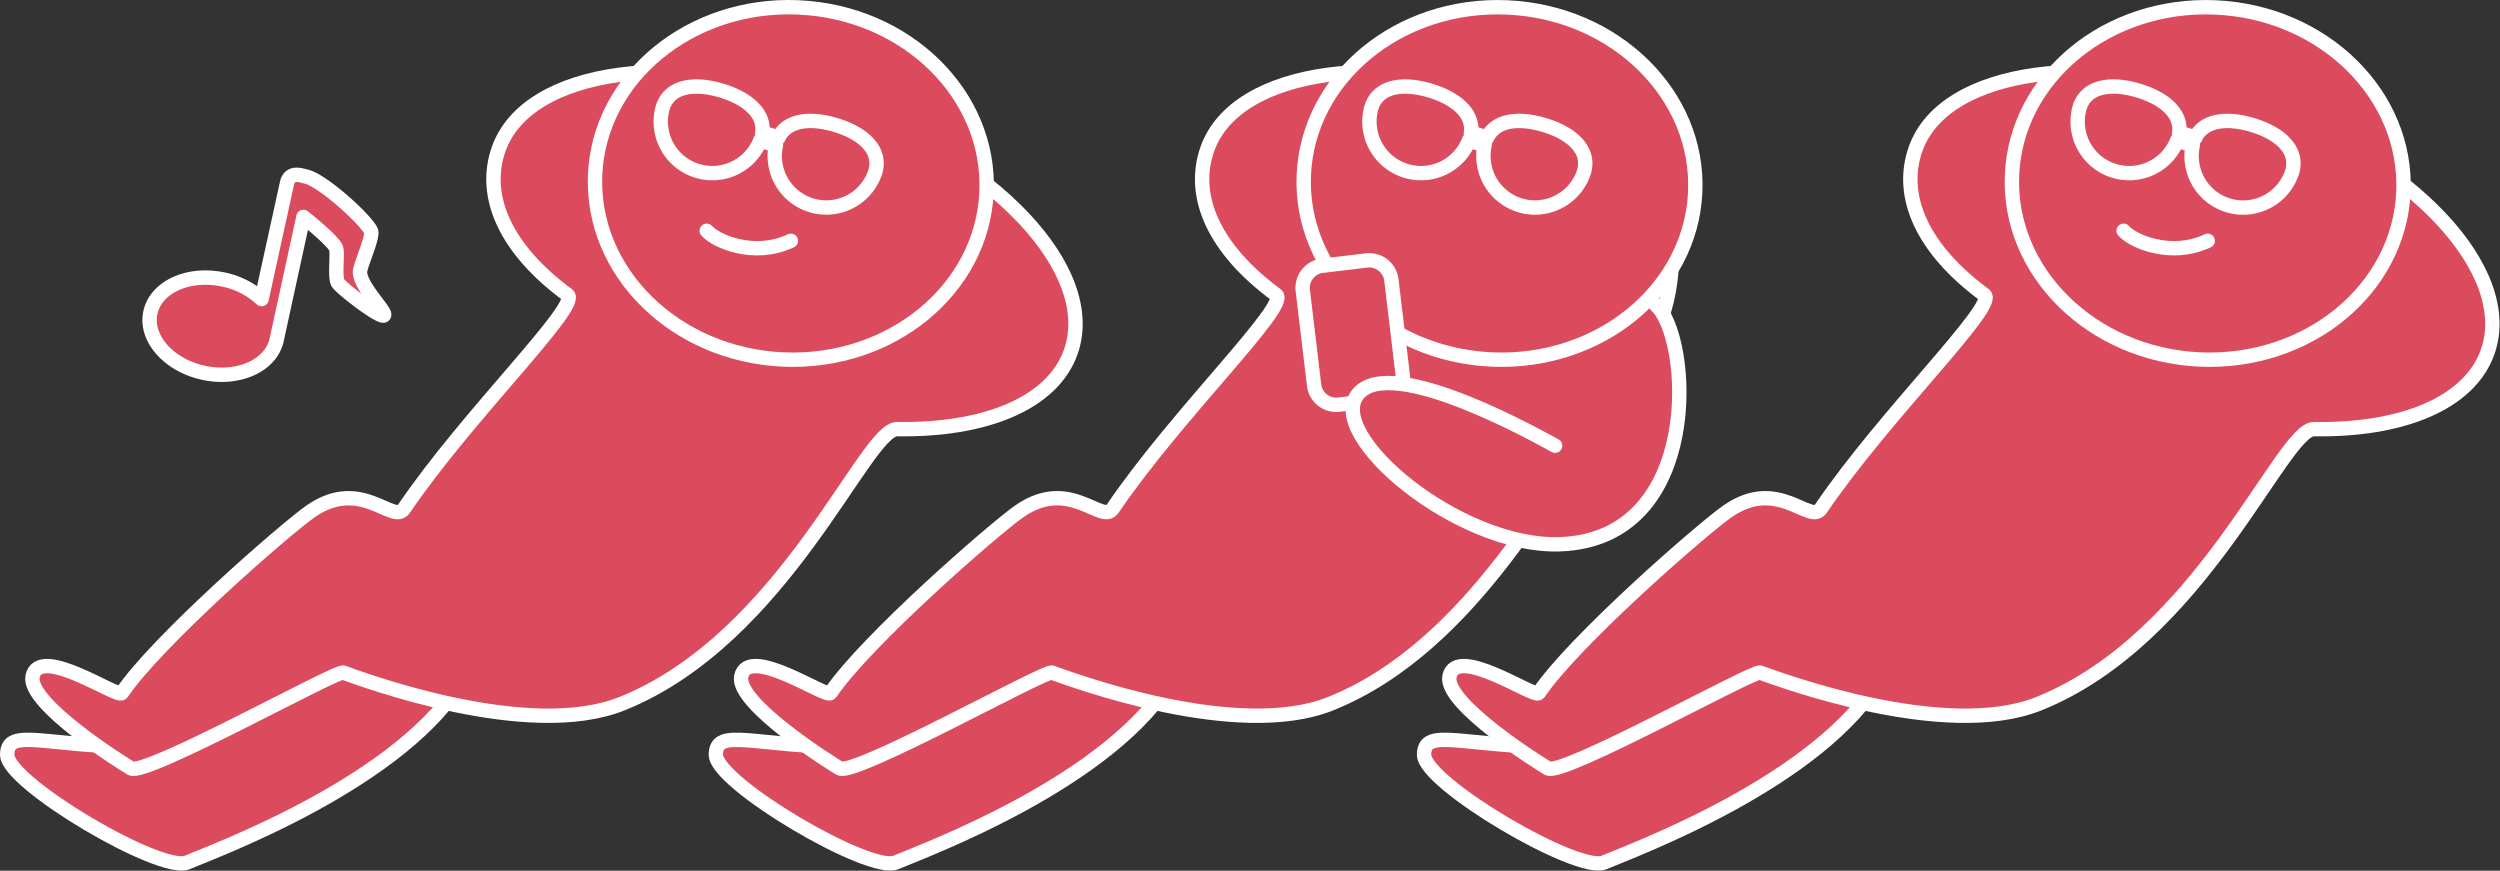 <svg xmlns="http://www.w3.org/2000/svg" viewBox="0 0 348.082 121.232">
    <rect x="0" y="0" width="348.082" height="121.232" fill="#333333" stroke="none"/>
    <g transform="translate(-13.509 -92.39)">
        <g transform="translate(14.509 93.394)">
            <path
                    class="cls-1"
                    d="M132.178,348.529c1.676,0,17.809-17.451,25.507-19.5,16.318-4.347,24.707-1.447,18.595,9.469-8.25,14.735-35.169,24.548-38.708,26.067-3.639,1.562-25.061-11.04-25.061-15s5.481-1.034,19.667-1.034Z"
                    transform="translate(-112.511 -245.486)"
            ></path>
            <path
                    class="cls-1"
                    d="M234.3,128.88c21.98,7.8,36.569,23.31,32.558,34.611-2.548,7.179-11.993,10.944-24.178,10.736-4.445-.076-15.636,29.133-38.3,38.226-13.018,5.222-35.9-3.288-38.822-4.326-.935-.332-27.539,14.474-29.529,13.337-1.072-.612-14.482-9.033-13.716-12.8.918-4.524,11.9,3.093,12.425,2.308,4.866-7.233,22.783-22.865,26.308-25.312,7.024-4.875,11.459,1.891,12.978-.348,8.9-13.124,24.728-28.346,22.776-29.781-8.637-6.353-11.922-13.73-9.588-20.306,4.011-11.3,25.112-14.143,47.092-6.341Z"
                    transform="translate(-118.777 -115.483)"
            ></path>
            <path
                    class="cls-1"
                    d="M369.243,99.411c15.038.671,26.757,12.2,26.153,25.725s-13.3,23.965-28.34,23.294S340.3,136.232,340.9,122.7s13.3-23.964,28.34-23.294Z"
                    transform="translate(-259.039 -99.381)"
            ></path>
            <path
                    class="cls-1"
                    d="M380.223,137.657a7.175,7.175,0,0,1-13.616-4.474c.932-3.089,4.428-3.558,8.216-2.414,3.524,1.063,6.065,3.149,5.653,5.921a8.522,8.522,0,0,1,1.141.264,8.415,8.415,0,0,1,1.1.411c1.19-2.538,4.461-2.869,7.985-1.806,3.788,1.143,6.441,3.467,5.509,6.556a7.175,7.175,0,0,1-13.819-3.8,9.005,9.005,0,0,1-2.166-.653Z"
                    transform="translate(-275.351 -119.155)"
            ></path>
            <path
                    class="cls-2"
                    d="M384.3,186.227c1.191,1.417,6.566,3.827,11.709,1.4"
                    transform="translate(-286.897 -155.104)"
            ></path>
        </g>
        <g transform="translate(211.785 93.394)">
            <path
                    class="cls-1"
                    d="M682.655,348.529c1.676,0,17.809-17.451,25.507-19.5,16.318-4.347,24.707-1.447,18.595,9.469-8.25,14.735-35.169,24.548-38.708,26.067-3.639,1.562-25.061-11.04-25.061-15S668.468,348.529,682.655,348.529Z"
                    transform="translate(-662.988 -245.486)"
            ></path>
            <path
                    class="cls-1"
                    d="M784.776,128.88c21.98,7.8,36.568,23.31,32.558,34.611-2.548,7.179-11.993,10.944-24.178,10.736-4.445-.076-15.635,29.133-38.3,38.226-13.018,5.222-35.9-3.288-38.821-4.326-.935-.332-27.539,14.474-29.529,13.337-1.071-.612-14.481-9.033-13.716-12.8.918-4.524,11.9,3.093,12.425,2.308,4.866-7.233,22.783-22.865,26.308-25.312,7.023-4.875,11.459,1.891,12.977-.348,8.9-13.124,24.728-28.346,22.776-29.781-8.637-6.353-11.922-13.73-9.588-20.306,4.011-11.3,25.113-14.143,47.093-6.341Z"
                    transform="translate(-669.254 -115.483)"
            ></path>
            <path
                    class="cls-1"
                    d="M919.719,99.411c15.038.671,26.757,12.2,26.153,25.725s-13.3,23.965-28.34,23.294-26.756-12.2-26.153-25.725,13.3-23.964,28.34-23.294Z"
                    transform="translate(-809.516 -99.381)"
            ></path>
            <path
                    class="cls-1"
                    d="M930.7,137.657a7.175,7.175,0,0,1-13.616-4.474c.932-3.089,4.429-3.558,8.216-2.414,3.523,1.063,6.065,3.149,5.653,5.921a8.964,8.964,0,0,1,2.238.676c1.189-2.538,4.461-2.869,7.984-1.806,3.788,1.143,6.441,3.467,5.509,6.556a7.174,7.174,0,0,1-13.818-3.8,9.007,9.007,0,0,1-2.166-.653Z"
                    transform="translate(-825.827 -119.155)"
            ></path>
            <path
                    class="cls-2"
                    d="M934.774,186.227c1.191,1.417,6.566,3.827,11.709,1.4"
                    transform="translate(-837.373 -155.104)"
            ></path>
        </g>
        <g transform="translate(113.181 93.394)">
            <path
                    class="cls-1"
                    d="M407.511,348.529c1.677,0,17.809-17.451,25.507-19.5,16.318-4.347,24.707-1.447,18.595,9.469-8.25,14.735-35.169,24.548-38.708,26.067-3.639,1.562-25.061-11.04-25.061-15S393.324,348.529,407.511,348.529Z"
                    transform="translate(-387.844 -245.486)"
            ></path>
            <path
                    class="cls-1"
                    d="M509.632,128.88c21.98,7.8,19.315,26.559,13.406,35.683-.25.386-6.018,9.961-6.627,10.525-5.281,4.889-16.379,29.212-36.7,37.364-13.018,5.222-35.9-3.288-38.822-4.326-.935-.332-27.539,14.474-29.529,13.337-1.071-.612-14.481-9.033-13.716-12.8.918-4.524,11.9,3.093,12.425,2.308,4.866-7.233,22.782-22.865,26.308-25.312,7.023-4.875,11.459,1.891,12.977-.348,8.9-13.124,24.729-28.346,22.776-29.781-8.637-6.353-11.922-13.73-9.588-20.306,4.011-11.3,25.113-14.143,47.093-6.341Z"
                    transform="translate(-394.11 -115.483)"
            ></path>
            <path
                    class="cls-1"
                    d="M644.575,99.411c15.038.671,26.756,12.2,26.153,25.725s-13.3,23.965-28.34,23.294-26.757-12.2-26.153-25.725,13.3-23.964,28.34-23.294Z"
                    transform="translate(-534.372 -99.381)"
            ></path>
            <path
                    class="cls-1"
                    d="M655.555,137.657a7.175,7.175,0,0,1-13.616-4.474c.932-3.089,4.429-3.558,8.216-2.414,3.523,1.063,6.065,3.149,5.653,5.921a8.522,8.522,0,0,1,1.141.264,8.437,8.437,0,0,1,1.1.411c1.189-2.538,4.461-2.869,7.984-1.806,3.788,1.143,6.441,3.467,5.509,6.556a7.175,7.175,0,0,1-13.819-3.8,9.005,9.005,0,0,1-2.166-.653Z"
                    transform="translate(-550.683 -119.155)"
            ></path>
        </g>
        <path
                class="cls-1"
                d="M628.166,200.443a3.107,3.107,0,0,0-3.452-2.715l-6.167.737a3.107,3.107,0,0,0-2.715,3.452l1.574,13.174a3.107,3.107,0,0,0,3.452,2.715l6.167-.737a3.106,3.106,0,0,0,2.715-3.452Z"
                transform="translate(-420.932 -69.075)"
        ></path>
        <path
                class="cls-1"
                d="M677.442,214.971c5.024,4.241,6.854,32.737-13.41,33.352-14.075.427-32.638-15.18-28.042-20.891,4.652-5.782,25.839,6.3,27.466,7.165"
                transform="translate(-433.422 -80.152)"
        ></path>
        <path
                class="cls-1"
                d="M189.647,164.743c2.33.558,8.316,6,9.018,7.577.359.806-1.569,4.879-1.536,5.761.077,2.082,3.88,5.662,3.316,6s-5.815-3.689-6.378-4.528c-.471-.7-.04-3.953-.246-4.774-.249-1-4.564-4.418-4.564-4.418l-3.707,17.012-.008.032c-.005.027-.011.053-.016.079-.781,3.582-5.352,5.631-10.2,4.575s-8.154-4.823-7.374-8.4,5.352-5.632,10.2-4.575a11.037,11.037,0,0,1,5.279,2.713l3.536-16.131C187.338,164,188.819,164.544,189.647,164.743Z"
                transform="translate(-133.5 -47.767)"
        ></path>
    </g>

    <defs>
        <style>
            .cls-1 {
            fill: #DC4A5E;
            }

            .cls-1,
            .cls-2 {
            stroke: #fff;
            stroke-linecap: round;
            stroke-linejoin: round;
            stroke-miterlimit: 1.5;
            stroke-width: 2px;
            fill-rule: evenodd;
            }

            .cls-2 {
            fill: none;
            }
        </style>
    </defs>
</svg>
